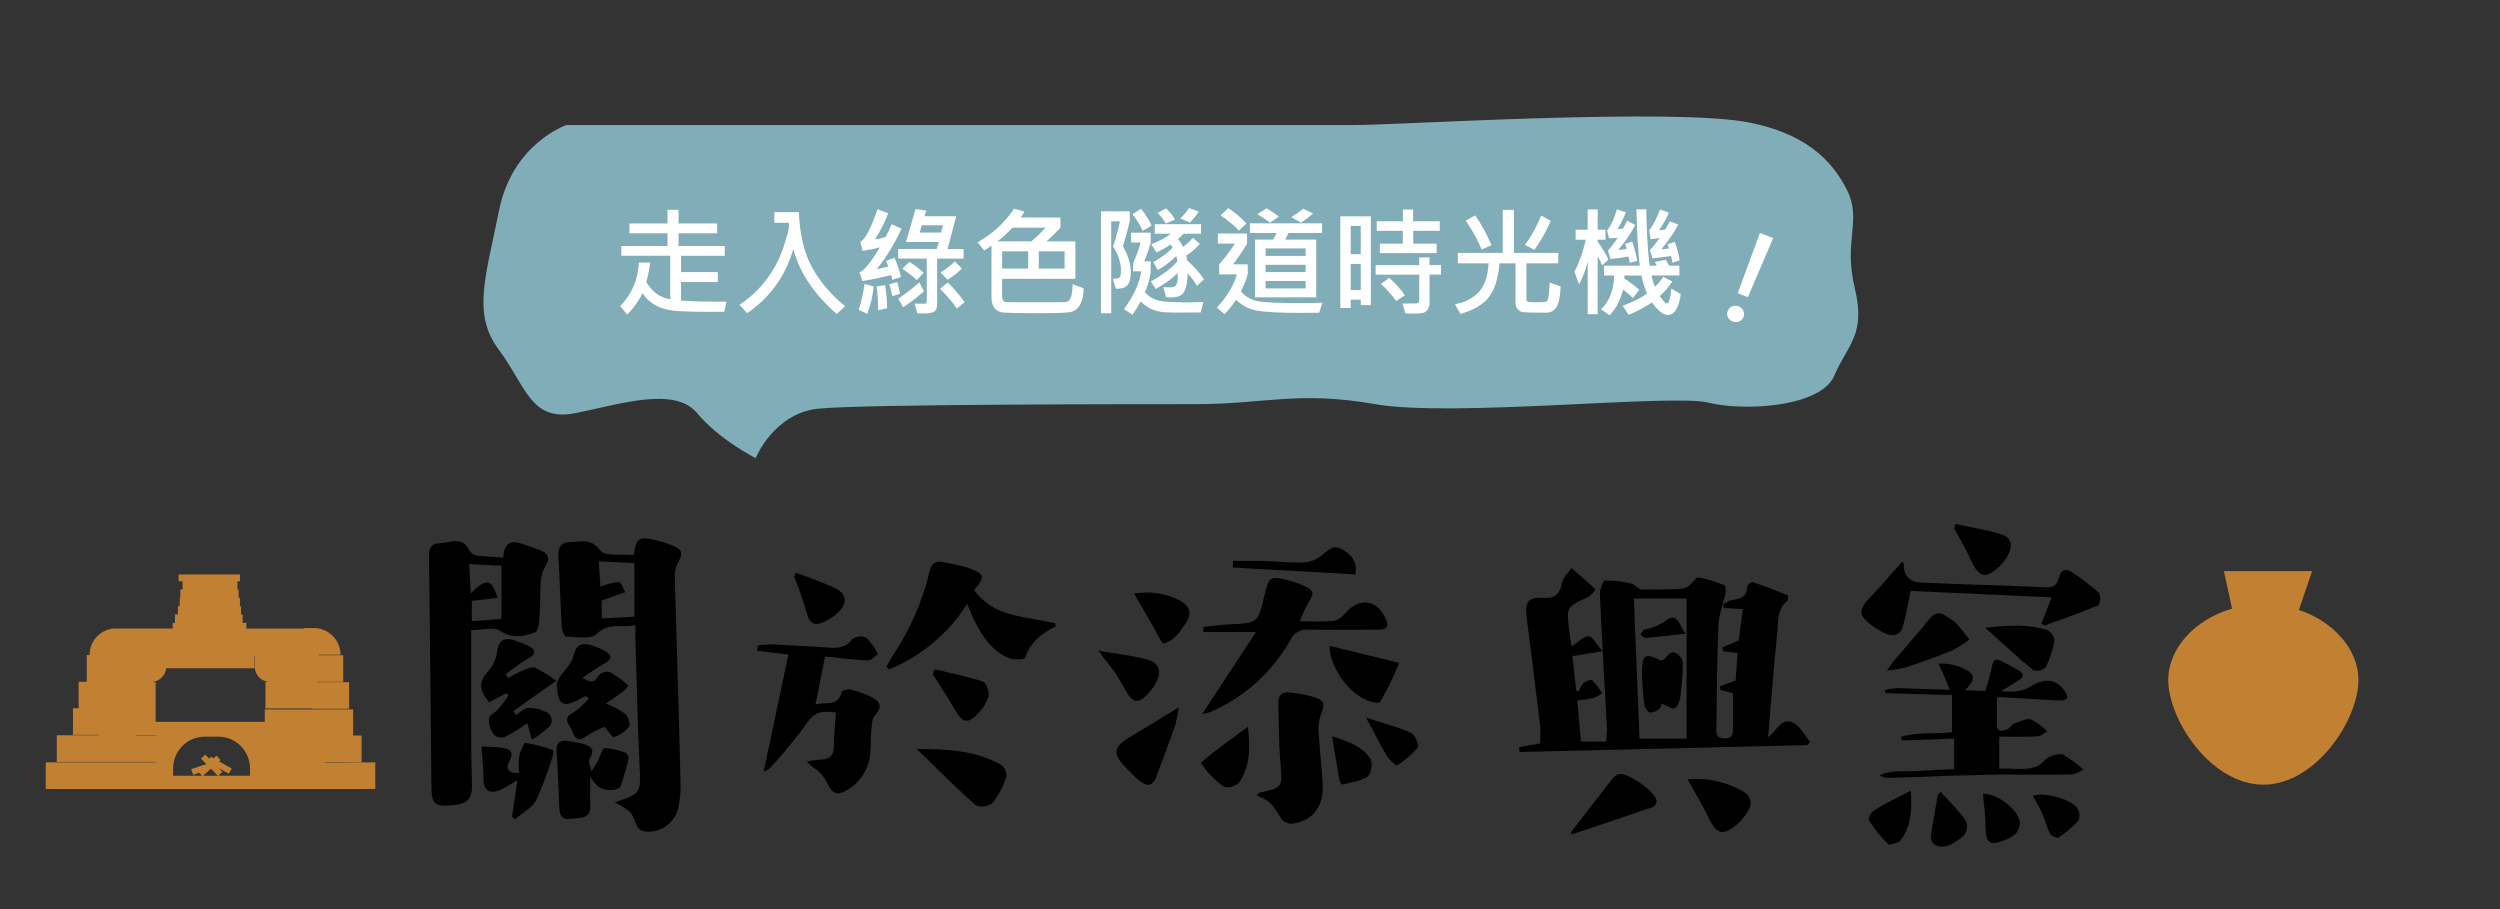 <?xml version="1.0" encoding="utf-8"?>
<!-- Generator: Adobe Illustrator 24.1.0, SVG Export Plug-In . SVG Version: 6.00 Build 0)  -->
<svg version="1.1" id="圖層_1" xmlns="http://www.w3.org/2000/svg" xmlns:xlink="http://www.w3.org/1999/xlink" x="0px" y="0px"
	 viewBox="0 0 440 160" style="enable-background:new 0 0 440 160;" xml:space="preserve">
<rect x="0" y="0" width="440" height="160" fill="#333333" stroke="none"/>
<style type="text/css">
	.st0{fill:#80ADB7;}
	.st1{enable-background:new    ;}
	.st2{fill:#FFFFFF;}
	.st3{fill:#C18032;}
</style>
<path class="st0" d="M99.72,22c0,0-9.51,3.17-11.89,15.05s-4.75,18.22,0,24.56s5.55,12.69,13.47,11.1s17.43-4.75,21.39,0
	S133,80.63,133,80.63s3.17-7.92,11.09-8.71s54.66-0.79,66.54-0.79s17.9-2.38,31.37,0s52.33-1.85,58.66-0.27s19.81,0.8,22.18-4.75
	s5.6-7.13,3.59-15.45s1.29-11.92-1.35-17.2c-2.85-5.71-7.78-10-17.17-11.89c-13.21-2.64-61.63,0.44-69.55,0.44H99.72V22z"/>
<g class="st1">
	<path class="st2" d="M127.85,53.09l-0.36,1.78c-0.74,0.01-1.54,0.02-2.41,0.02c-2.1,0-3.96-0.04-5.57-0.13
		c-1.62-0.09-2.94-0.4-3.96-0.93c-1.02-0.53-1.84-1.26-2.47-2.2c-0.7,1.37-1.59,2.62-2.69,3.76l-1.22-1.52
		c2.03-2.09,3.12-4.64,3.27-7.66h1.98c-0.1,0.98-0.31,2.13-0.66,3.45c1.05,1.75,2.45,2.75,4.2,3v-7.65h-8.61V43.3h8.13v-2.25h-6.7
		v-1.72h6.7v-2.41h1.95v2.41h6.79v1.72h-6.79v2.25h8.13v1.72h-7.69v2.86h6.47v1.76h-6.47v3.27c2.01,0.13,4,0.19,5.96,0.19
		C126.53,53.11,127.2,53.11,127.85,53.09z"/>
	<path class="st2" d="M148.74,53.88l-1.47,1.39c-4-3.49-6.55-7.3-7.65-11.43c-1.39,4.78-4.1,8.54-8.12,11.28l-1.36-1.47
		c1.81-1.2,3.38-2.65,4.69-4.37c1.32-1.71,2.32-3.6,3.01-5.64c0.69-2.05,1.04-3.38,1.04-4.01l-0.06-0.42h-2.54v-1.87h4.31
		c0.19,4.03,0.98,7.31,2.39,9.82C144.38,49.67,146.3,51.91,148.74,53.88z"/>
	<path class="st2" d="M153.79,50.42c-0.18,1.59-0.56,3.2-1.14,4.83l-1.53-0.73c0.48-1.39,0.82-2.91,1.03-4.56L153.79,50.42z
		 M158.66,40.24c-1.21,2.67-2.66,5.04-4.35,7.12c0.62-0.1,1.29-0.25,2.02-0.46c-0.11-0.33-0.24-0.66-0.38-0.98l1.49-0.56
		c0.47,1.09,0.85,2.22,1.14,3.38l-1.56,0.52c-0.02-0.22-0.08-0.5-0.18-0.84c-2.09,0.51-3.78,0.86-5.07,1.04l-0.5-1.53
		c0.76-0.23,1.96-1.7,3.59-4.39c-1.2,0.29-2.22,0.49-3.04,0.61l-0.42-1.57c0.86-0.43,1.88-2.35,3.04-5.76l1.88,0.72
		c-0.64,1.69-1.41,3.21-2.32,4.57c0.57-0.05,1.19-0.18,1.86-0.39c0.38-0.7,0.73-1.46,1.07-2.26L158.66,40.24z M156.13,54.24
		l-1.59,0.38c0.03-1.25-0.05-2.65-0.26-4.2l1.51-0.25C156.02,51.72,156.13,53.07,156.13,54.24z M158.4,51.7l-1.36,0.44
		c-0.12-0.75-0.3-1.46-0.54-2.11l1.41-0.38C158.14,50.37,158.3,51.05,158.4,51.7z M169.58,45.51h-4.64v8.01
		c0,0.67-0.18,1.11-0.53,1.33c-0.36,0.22-0.99,0.32-1.91,0.32c-0.4,0-0.75-0.01-1.07-0.04l-0.48-1.7c1.03,0.03,1.64,0.03,1.85,0.01
		c0.21-0.02,0.31-0.13,0.31-0.34v-7.59h-5.03v-1.68h6.78l0.36-1.25h-5.77l1.68-5.78l1.91,0.26l-0.34,1h5.59l-1.52,5.77h2.82V45.51z
		 M162.62,51.28c-1.17,1.03-2.39,1.96-3.67,2.8l-0.84-1.52c1.22-0.81,2.46-1.77,3.71-2.87L162.62,51.28z M162.58,48.01l-1.22,1.28
		c-0.67-0.63-1.52-1.29-2.54-1.98l1.22-1.23C160.89,46.59,161.74,47.24,162.58,48.01z M165.97,39.65h-3.72l-0.4,1.28h3.76
		L165.97,39.65z M169.78,53.18l-1.38,1.13c-0.68-1.03-1.67-2.19-2.96-3.49l1.39-1.11C167.92,50.81,168.91,51.97,169.78,53.18z
		 M169.3,47.27c-0.78,0.76-1.63,1.41-2.54,1.96l-1.23-1.28c1.02-0.61,1.86-1.26,2.51-1.96L169.3,47.27z"/>
	<path class="st2" d="M190.72,50.74c0,1.15-0.21,2.11-0.64,2.9c-0.42,0.78-1.09,1.23-2,1.33c-0.91,0.11-2.86,0.16-5.85,0.16
		c-1.33,0-2.61-0.02-3.84-0.05c-1.23-0.03-1.98-0.08-2.26-0.15c-0.28-0.07-0.54-0.2-0.79-0.4c-0.25-0.19-0.45-0.47-0.61-0.84
		c-0.15-0.37-0.23-0.84-0.23-1.42v-9.03c-0.29,0.22-0.71,0.5-1.28,0.84l-1.17-1.42c2.72-1.57,4.86-3.55,6.42-5.93l1.83,0.5
		c-0.18,0.36-0.4,0.71-0.67,1.06h7.01v1.78c-0.73,0.79-1.55,1.59-2.46,2.41h5.09v6.59h-12.9v3.3c0,0.12,0.05,0.26,0.15,0.42
		c0.1,0.16,0.2,0.26,0.3,0.32s0.75,0.09,1.95,0.09h3.98l4.59-0.01c0.42,0,0.76-0.19,1-0.57c0.25-0.38,0.4-1.25,0.46-2.6
		L190.72,50.74z M184,40.07h-5.81c-0.75,0.83-1.63,1.63-2.64,2.41h5.94C182.42,41.72,183.27,40.91,184,40.07z M180.96,47.27v-3.03
		h-4.58v3.03H180.96z M187.37,47.27v-3.03h-4.54v3.03H187.37z"/>
	<path class="st2" d="M197.63,43.34c0.93,1.61,1.39,3.11,1.39,4.52c0,1.13-0.21,1.92-0.62,2.36s-1.08,0.64-2.02,0.59l-0.54-1.78
		c0.05,0.03,0.28,0.03,0.67,0s0.62-0.18,0.68-0.46c0.07-0.28,0.1-0.59,0.1-0.92c0-1.43-0.47-2.85-1.4-4.27
		c0.39-1.03,0.8-2.51,1.22-4.43h-1.54v16.19h-1.8V37.19h5.07v1.72C198.5,40.4,198.1,41.88,197.63,43.34z M211.78,53.16l-0.46,1.83
		c-3.29,0.03-5.37,0.03-6.23-0.02c-0.86-0.05-1.65-0.23-2.37-0.55s-1.38-0.78-1.96-1.36c-0.43,0.79-0.91,1.56-1.42,2.32l-1.52-0.94
		c1.74-2.45,2.76-4.68,3.04-6.69h-1.43v-1.47c0.58-1.27,1.02-2.47,1.32-3.59h-1.68v-1.74h3.45v1.8c-0.29,1.03-0.66,2.1-1.13,3.23
		h1.13v2.08c-0.23,1.27-0.57,2.4-1.03,3.38c0.68,0.73,1.46,1.21,2.35,1.44c0.89,0.23,2.64,0.34,5.25,0.34
		C210.01,53.21,210.91,53.19,211.78,53.16z M202.68,39.69l-1.56,0.96c-0.56-1.2-1.17-2.18-1.82-2.94l1.53-0.98
		C201.63,37.75,202.25,38.74,202.68,39.69z M211.89,49.15l-1.22,1.17c-0.53-0.86-1.07-1.6-1.64-2.22c-0.05,1.49-0.25,2.57-0.61,3.24
		c-0.36,0.67-1.12,1-2.28,1c-0.24,0-0.54-0.01-0.89-0.02l-0.52-1.78c0.61,0.03,1.04,0.04,1.3,0.04c0.56,0,0.92-0.21,1.08-0.62
		c0.16-0.41,0.21-1.04,0.14-1.89c-0.76,0.81-2.03,1.74-3.83,2.79l-0.88-1.32c2.08-1.16,3.64-2.34,4.67-3.55
		c-0.04-0.31-0.1-0.63-0.19-0.94c-0.94,0.95-2.03,1.78-3.26,2.48l-0.78-1.4c1.55-0.89,2.69-1.74,3.4-2.56
		c-0.06-0.18-0.19-0.36-0.38-0.52c-0.67,0.46-1.49,0.93-2.47,1.38l-0.91-1.44c1.51-0.61,2.66-1.22,3.45-1.85h-2.83v-1.68h8.14v1.68
		h-3.04c-0.06,0.07-0.4,0.38-1.01,0.94c0.43,0.52,0.72,0.98,0.88,1.39c0.68-0.54,1.26-1.07,1.74-1.6l1.22,1.03
		c-0.7,0.83-1.49,1.53-2.39,2.1c0.08,0.29,0.12,0.55,0.12,0.78C210.24,47.01,211.23,48.13,211.89,49.15z M206.81,38.65l-1.64,0.69
		c-0.42-0.76-0.91-1.38-1.47-1.87l1.55-0.8C206.04,37.47,206.56,38.13,206.81,38.65z M210.99,37.21c-0.35,0.59-0.88,1.25-1.58,1.96
		l-1.68-0.72c0.57-0.55,1.08-1.16,1.54-1.83L210.99,37.21z"/>
	<path class="st2" d="M232.74,53.28l-0.56,1.76c-0.98,0.02-2.01,0.03-3.08,0.03c-3.94,0-6.61-0.14-7.99-0.42
		c-1.38-0.28-2.56-0.91-3.55-1.88c-0.7,1.01-1.38,1.85-2.04,2.52l-1.36-1.14c1.79-1.95,2.97-3.9,3.53-5.86h-3.11v-1.78
		c1-1.11,1.92-2.32,2.77-3.64h-3V41.1h5.13v1.78c-0.73,1.25-1.55,2.46-2.46,3.64h2.58v1.78c-0.3,1-0.7,2-1.19,2.99
		c0.76,0.89,1.71,1.45,2.83,1.69c1.12,0.24,3.66,0.36,7.61,0.36C230.29,53.35,231.59,53.33,232.74,53.28z M219.37,39.33l-1.32,1.26
		c-0.94-0.99-2.02-1.89-3.24-2.69l1.36-1.26C217.3,37.36,218.37,38.26,219.37,39.33z M232.68,41.01h-5.9
		c-0.28,0.6-0.47,0.99-0.57,1.16h5.45v10.16h-10.78V42.17h3.19c0.13-0.22,0.33-0.61,0.62-1.16h-4.71v-1.7h12.71V41.01z
		 M225.08,38.13l-1.56,1.06c-0.74-0.56-1.48-1.06-2.23-1.5l1.64-1.03C223.79,37.16,224.51,37.65,225.08,38.13z M229.79,45.04v-1.32
		h-7.04v1.32H229.79z M229.79,47.88V46.6h-7.04v1.28H229.79z M229.79,50.76v-1.3h-7.04v1.3H229.79z M231.09,37.55
		c-0.66,0.62-1.37,1.17-2.12,1.64l-1.72-0.96c0.81-0.51,1.5-1,2.07-1.5L231.09,37.55z"/>
	<path class="st2" d="M241.27,53.7h-1.78v-0.96h-1.76v1.47h-1.83V38.07h5.37V53.7z M239.49,44.75v-4.97l-1.76-0.02v4.97
		L239.49,44.75z M239.49,51.03v-4.58h-1.76v4.58H239.49z M253.62,48.33h-2.02v4.93c0,0.51-0.1,0.91-0.31,1.21
		c-0.21,0.29-0.46,0.48-0.78,0.58s-0.93,0.14-1.85,0.14c-0.47,0-0.91-0.01-1.3-0.04l-0.55-1.72c0.96-0.03,1.8-0.04,2.52-0.04
		c0.31,0,0.46-0.17,0.46-0.5v-4.55h-7.68v-1.68h7.68V45.3h1.8v1.34h2.02V48.33z M253.41,40.62h-4.67v2.27h4.11v1.66h-10v-1.66h4.04
		v-2.27h-4.58v-1.68h4.6v-2.06h1.8v2.06h4.69V40.62z M247.25,51.98l-1.53,1c-0.68-0.96-1.57-1.97-2.67-3.02l1.45-1.07
		C245.72,49.98,246.63,51.01,247.25,51.98z"/>
	<path class="st2" d="M274.68,50.42c-0.08,1.77-0.33,2.98-0.74,3.64c-0.41,0.66-1.05,0.98-1.9,0.98c-2.45,0-3.83-0.05-4.15-0.14
		c-0.32-0.09-0.59-0.27-0.82-0.54c-0.23-0.27-0.34-0.64-0.34-1.12v-6.89h-2.81c-0.23,2.67-0.87,4.66-1.91,5.98
		c-1.04,1.32-2.7,2.29-4.98,2.92l-0.96-1.71c1.5-0.23,2.82-0.86,3.97-1.91c1.15-1.04,1.8-2.81,1.95-5.28h-5.41V44.5h7.9v-7.56h1.97
		v7.56h7.81v1.85h-5.61v6.37c0,0.16,0.07,0.28,0.21,0.36s0.62,0.12,1.44,0.12c0.98,0,1.55-0.03,1.7-0.08
		c0.15-0.05,0.27-0.15,0.36-0.28c0.1-0.13,0.18-0.53,0.25-1.19c0.07-0.66,0.11-1.3,0.13-1.93L274.68,50.42z M262.5,43.16l-1.74,0.76
		c-0.65-1.63-1.58-3.33-2.79-5.09l1.66-0.92C260.78,39.57,261.74,41.32,262.5,43.16z M272.94,38.87c-0.81,1.86-1.77,3.56-2.89,5.11
		l-1.66-0.88c1.03-1.35,1.99-3.08,2.87-5.17L272.94,38.87z"/>
	<path class="st2" d="M283.08,45.68l-1.09,1.03c-0.33-0.74-0.59-1.27-0.8-1.6V55.3h-1.76v-9.27c-0.4,1.6-0.91,2.94-1.51,4.02
		l-0.82-2.21c0.85-1.63,1.51-3.51,1.99-5.65h-1.78v-1.76h2.12v-3.58h1.76v3.58h1.38v1.76h-1.38v0.33
		C282.07,43.75,282.7,44.81,283.08,45.68z M295.83,51.77c-0.38,2.44-1.14,3.66-2.3,3.66c-0.81,0-1.73-0.73-2.77-2.19
		c-1.71,1.07-3.09,1.79-4.14,2.16l-1.03-1.58c1.91-0.72,3.34-1.44,4.29-2.16c-0.4-0.85-0.72-1.91-0.98-3.17h-3l-0.02,0.5
		c1.3,0.9,2.19,1.57,2.64,2.02l-1.14,1.47c-0.37-0.42-0.94-0.93-1.72-1.53c-0.44,1.85-1.23,3.36-2.37,4.53l-1.52-1.03
		c1.49-1.42,2.26-3.41,2.32-5.97h-1.78v-1.72h6.28c-0.29-2.41-0.49-5.72-0.58-9.92h1.74c0.04,3.8,0.24,7.11,0.58,9.92h1.24
		c-0.04-0.2-0.15-0.41-0.34-0.65l1.95-0.4c0.15,0.24,0.34,0.59,0.57,1.05h1.82v1.72h-4.89c0.1,0.63,0.29,1.29,0.58,2
		c0.53-0.5,1.02-1.09,1.47-1.76l1.6,0.81c-0.69,1.03-1.43,1.89-2.22,2.58c0.63,0.87,1.04,1.3,1.25,1.3c0.38,0,0.65-0.88,0.79-2.62
		L295.83,51.77z M288.14,45.93l-1.32,0.34c-0.05-0.49-0.11-0.86-0.2-1.12c-1.16,0.2-2.22,0.35-3.19,0.44L283,44.1
		c0.43-0.45,1-1.2,1.72-2.25c-0.64,0.05-1.15,0.08-1.53,0.08l-0.34-1.34c0.76-1.04,1.33-2.29,1.72-3.74l1.61,0.51
		c-0.62,1.43-1.12,2.41-1.51,2.93c0.29,0.02,0.63-0.01,1-0.08c0.14-0.23,0.37-0.69,0.7-1.38l1.43,0.76c-0.88,1.67-1.88,3.13-3,4.39
		c0.45-0.02,0.94-0.08,1.48-0.17c-0.04-0.28-0.13-0.57-0.28-0.88l1.26-0.44C287.74,43.91,288.03,45.06,288.14,45.93z M295.62,45.82
		l-1.28,0.42l-0.21-1.18c-1.22,0.17-2.32,0.31-3.28,0.42l-0.48-1.47c0.42-0.38,1-1.09,1.72-2.12c-0.53,0.08-1.06,0.15-1.58,0.21
		l-0.27-1.51c0.75-1.03,1.39-2.27,1.93-3.72l1.56,0.57c-0.36,0.89-0.94,1.92-1.74,3.09c0.41-0.03,0.77-0.08,1.09-0.14
		c0.34-0.57,0.61-1.05,0.8-1.44l1.49,0.57c-0.71,1.39-1.71,2.85-2.99,4.37c0.29-0.01,0.75-0.07,1.36-0.15
		c-0.06-0.27-0.15-0.53-0.26-0.76l1.28-0.41C295.17,43.66,295.46,44.74,295.62,45.82z"/>
</g>
<path class="st2" d="M306,53.91c0.37,0.14,0.66,0.42,0.82,0.78c0.33,0.68,0.05,1.5-0.63,1.83c-0.04,0.02-0.07,0.03-0.11,0.05
	c-0.36,0.15-0.78,0.15-1.14,0c-0.38-0.13-0.68-0.41-0.84-0.77c-0.17-0.35-0.17-0.75,0-1.1c0.13-0.36,0.42-0.65,0.78-0.79
	C305.24,53.77,305.64,53.77,306,53.91z M312.08,41.91l-4.46,10.41l-1.78-0.72l3.9-10.6L312.08,41.91z"/>
<path d="M111.53,97.71c0.44-2.93,0.87-3.27,3.35-2.76c1.06,0.21,2.1,0.52,3.11,0.92c2.24,0.87,2.32,1.35,1.18,3.49
	c-0.33,0.76-0.47,1.6-0.4,2.43c0.33,11.92,0.72,23.84,1,35.77c0.07,1.62-0.07,3.23-0.43,4.81c-0.68,2.49-3.01,4.16-5.58,4
	c-0.53,0-1.04-0.21-1.41-0.59c-0.58-0.89-0.77-2.07-1.44-2.84c-0.83-0.7-1.75-1.28-2.74-1.72c4.73-1.6,4.62-1.6,4.39-6.53
	c-0.34-7.43-0.5-14.86-0.73-22.29c0-0.68,0-1.36,0-2.38c-2.42,0.56-4.66-0.57-6.83,1.56c-1,1-3.51,0.49-5.34,0.47
	c-0.28,0-0.76-1-0.79-1.64c-0.24-4.17-0.33-8.35-0.6-12.52c-0.09-1.57,0.49-2.46,2-2.48c1.85,0,3.66-0.83,5.35,1.44
	C106.46,98,109.41,97.47,111.53,97.71z M105.39,98.8l0.28,4.42c1.05-0.4,2.15-0.67,3.27-0.79c0.38,0,0.73,1.16,1.1,1.79l-4.14,1.49
	v3.13l5.74-0.3v-9.43L105.39,98.8z"/>
<path d="M88.57,98.15C88.67,95.49,90,95,92,95.75c1,0.33,1.9,0.64,2.85,1c1.68,0.62,2.12,1.49,1,3.15
	c-0.48,0.95-0.73,2.01-0.71,3.08c-0.13,1.38,0,2.8-0.1,4.18s-0.14,3.87-0.84,4.12c-1.86,0.68-3.95,1.25-6.14-0.24
	c-1.13-0.77-3.22-0.14-5.13-0.14c0,1.86,0,3.54,0,5.22c0,7.36-0.08,14.72,0.13,22.08c0.07,2.5-0.94,3.25-3.13,3.49
	c-3.49,0.37-4-0.09-4-3.56c-0.11-13.17-0.25-26.34-0.42-39.51c0-1.47-0.18-2.94,1.85-3c1.85-0.09,4-1.37,5.25,1.27
	c0.3,0.47,0.79,0.8,1.35,0.89C85.36,97.94,86.83,98,88.57,98.15z M88.26,108.94v-9.36l-5.66-0.3l0.24,5.17
	c2.81-2.78,3.69-2.6,4.72,0.76l-4.52,0.55v3.56L88.26,108.94z"/>
<path d="M89.11,122l-3,1.58c-2-2.24-1.82-3.75,0-5.67c0.77-0.96,1.26-2.12,1.4-3.34c0.36-2.18,1.53-2.44,3.29-1.79
	c0.73,0.25,1.45,0.54,2.15,0.86c1.38,0.7,1.52,1.47,0,2.26c-0.54,0.3-1.06,0.63-1.56,1c-0.81,0.57-1.59,1.17-2.38,1.76l0.38,0.69
	c0.84-0.5,1.72-0.95,2.61-1.35c0.69-0.29,1.61-0.71,2.18-0.48c1.3,0.66,2.55,1.43,3.73,2.29l-7.53,5.32l0.46,0.74
	c0.66-0.45,1.29-1.22,2-1.27c1.07-0.05,2.13,0.17,3.09,0.63c0.86,0.25,1.36,1.14,1.11,2c-0.07,0.25-0.2,0.48-0.38,0.67
	c-0.94,0.86-1.97,1.63-3.06,2.29l-0.79-2.92c-1.25,0.9-2.55,1.71-3.91,2.43c-0.69,0.22-1.45,0.07-2-0.41
	c-0.59-0.82-0.89-1.8-0.86-2.81c0.06-0.62,1.16-1.09,1.7-1.71s1.18-1.56,1.77-2.35L89.11,122z"/>
<path d="M103.12,122.49c-0.35,0.17-0.7,0.32-1,0.5c-3,1.67-4,1.09-4.11-2.46c0.05-0.5,0.24-0.98,0.54-1.38
	c0.79-1.23,2.07-2.31,2.36-3.63c0.51-2.33,1.72-2.45,3.52-1.84c0.66,0.21,1.31,0.49,1.92,0.82c1.26,0.72,1.58,1.44,0,2.3
	c-1.27,0.71-2.46,1.58-3.89,2.5c1.23,0.66,2.06,1.14,2.88-0.4c0.51-0.55,1.27-0.79,2-0.64c1.16,0.68,2.25,1.48,3.25,2.38
	c-0.24,0.36-0.52,0.7-0.83,1c-1,0.73-2,1.41-3.11,2.19c1.18,0.45,2.31,1.04,3.35,1.76c0.55,0.48,1,1.88,0.72,2.31
	c-0.71,0.85-1.64,1.49-2.69,1.84c-0.22,0.09-0.94-1-1.65-1.84c-1.15,0.48-2.26,1.07-3.31,1.74c-1.48,1.09-2,0.07-2.37-1
	s-1.94-2.17,0.21-3.24c1.01-0.68,1.92-1.5,2.71-2.43L103.12,122.49z"/>
<path d="M103.89,136.74c0,2.11-0.07,3.52,0,4.93c0.16,2.59-1.81,2.18-3.32,2.43c-1.72,0.28-2.11-0.67-2.15-2.16
	c-0.09-3.25-0.27-6.49-0.46-9.73c-0.09-1.43,0.52-2,1.92-1.81c0.84,0.1,1.68,0.25,2.51,0.45c1.43,0.38,2.53,0.88,1.36,2.72
	c-0.3,0.46,0.21,1.42,0.36,2.16c0.35-0.57,0.74-1.13,1.06-1.71c0.45-0.82,0.82-2.35,1.28-2.37c1.29,0.08,2.55,0.38,3.74,0.89
	c0.31,0.24,0.47,0.61,0.43,1c-0.36,1.61-0.82,3.21-1.36,4.77c-0.38,1-3,1-4.14,0C104.68,137.81,104.27,137.29,103.89,136.74z"/>
<path d="M91.06,137.29c-1.02,0.7-2.09,1.31-3.21,1.83c-1.62,0.56-2.71,0.12-2.75-1.88c0-1.84-0.21-3.67-0.35-5.86
	c1.4,0.08,2.54,0.06,3.65,0.24c1.3,0.21,2.18,0.64,1.26,2.32c-0.62,1.12-0.38,2.27,1.69,2.09c-0.1-0.94-0.1-1.88,0-2.82
	c0.21-0.91,0.85-2.51,1.14-2.48c1.63,0.27,3.24,0.7,4.79,1.27c0.1,0,0.18,0.46,0.12,0.65c-0.8,2.78-1.81,5.5-3,8.14
	c-0.73,1.41-2.48,2.28-3.77,3.4l-0.52-0.46L91.06,137.29z"/>
<path d="M145.21,115.56l-1.69,8.44c1.77-0.53,3.94,0.44,4.62-2.2c0.07-0.28,1.07-0.54,1.56-0.44c1.14,0.27,2.24,0.65,3.3,1.14
	c1.69,0.74,2.59,1.66,0.95,3.48c-0.54,0.58-0.51,1.74-0.6,2.64c-0.2,2,0.05,4.14-0.59,6c-0.61,1.7-1.75,3.16-3.24,4.17
	c-2.29,1.48-3,1-4.26-1.54c-0.37-0.67-0.87-1.26-1.47-1.74c-0.69-0.39-1.29-0.9-1.79-1.51c0.83-0.11,1.67-0.28,2.5-0.31
	c1.51-0.06,2.23-0.69,2.25-2.29c0-2,0.25-4,0.38-6c-3.2-0.42-4,0.16-5.68,2.64c-1.84,2.47-3.81,4.85-5.9,7.11
	c-0.34,0.29-0.73,0.52-1.15,0.68c1.45-6.84,2.89-13.65,4.36-20.63l-5.47-0.66l0.06-0.92c0.77-0.13,1.55-0.2,2.33-0.22
	c3,0.13,6,0.34,9.06,0.5c1.88,0.09,3.79,0.57,5.25-1.4c0.72-0.52,1.66-0.63,2.48-0.28c0.84,0.85,1.54,1.84,2.06,2.92
	c-0.61,0.38-1.23,1.12-1.82,1.1C150.28,116.12,147.83,115.8,145.21,115.56z"/>
<path d="M171.43,103.88c1.64,2.18,4.01,3.7,6.67,4.28c2.52,0.66,5.1,1,7.62,1.52c0,0.28,0.12,0.54,0.08,0.56
	c-2.45,1.22-4.47,2.78-5.39,5.56c-0.11,0.31-2,0.38-2.89,0c-2.94-1.24-4.62-3.78-6-6.51c-0.45-0.88-0.79-1.81-1.29-3
	c-3.27,5.16-8.06,9.18-13.71,11.51l-0.51-0.45c0.4-0.7,0.77-1.42,1.2-2.09c2.97-4.46,5.13-9.4,6.38-14.61
	c0.29-1.27,0.89-2,2.23-1.72c1.53,0.21,3.04,0.55,4.52,1C173.32,101,173.43,101.5,171.43,103.88z"/>
<path d="M161.32,131.8c5.44,0.07,10.38,0.26,14.88,2.8c0.64,0.5,0.98,1.29,0.91,2.1c-0.52,1.68-1.34,3.24-2.42,4.63
	c-0.86,0.65-2.01,0.8-3,0.37C168.28,138.68,165.06,135.42,161.32,131.8z"/>
<path d="M164.5,117.8c2.86,0.69,5.76,1.25,8.53,2.17c0.58,0.2,1.13,1.85,0.94,2.65c-0.39,1.16-1.05,2.21-1.94,3.06
	c-1.63,1.76-2.65,1.5-3.86-0.59s-2.64-4.29-4-6.43L164.5,117.8z"/>
<path d="M140,100.81c2.43,0.78,4.81,1.71,7.13,2.78c1.92,1,2,2.63,0.41,4.18c-0.78,0.74-1.69,1.32-2.68,1.74
	c-1.44,0.64-2.37,0.33-2.82-1.48c-0.64-2.2-1.39-4.36-2.25-6.48L140,100.81z"/>
<path d="M211.6,125.65l9.45-14.41h-9.26v-0.89c1.51-0.16,3-0.39,4.54-0.46c5.06-0.23,5.06-0.2,6.24-5.19c0.77-3.29,1-3.4,4.38-2.5
	c0.68,0.18,1.35,0.4,2,0.65c2.41,1,2.52,1.39,1.16,3.49c-0.52,0.97-0.96,1.97-1.33,3c2.23,0,4.14,0.12,6-0.07
	c0.78-0.21,1.47-0.68,1.95-1.33c2.57-2.92,5.79-2.44,7.25,1.17c0.59,1.46-0.3,1.72-1.53,1.71c-4,0-8.06,0.05-12.09,0
	c-1.38-0.17-2.71,0.59-3.27,1.86c-3.19,5.64-8.14,10.08-14.09,12.65C212.54,125.47,212.07,125.57,211.6,125.65z"/>
<path d="M221.21,140c0.23-0.26,0.31-0.45,0.43-0.48c4.33-1,4.08-0.84,3.66-6c-0.26-3.23-0.2-6.48-0.32-9.72
	c0-1.56,0.73-2.11,2.16-1.91c1.15,0.12,2.29,0.32,3.42,0.6c2.66,0.72,2.76,1.16,1.77,3.73c-0.29,1.03-0.37,2.12-0.22,3.18
	c0.18,2.78,0.49,5.54,0.68,8.32c0.28,4.06-1.59,6.68-5.22,7.23c-0.71,0.08-1.43-0.17-1.93-0.68
	C223.65,141.17,223.7,141.14,221.21,140z"/>
<path d="M207.47,124.49c-0.16,1.09-0.37,2.17-0.65,3.23c-1.08,3.05-2.2,6.08-3.35,9.09c-0.53,1.37-1.45,1.75-2.69,0.77
	c-0.55-0.43-1.07-0.88-1.56-1.37c-3.84-3.79-3.72-4.58,0.87-7.25C202.39,127.63,204.63,126.21,207.47,124.49z"/>
<path d="M234,113.67l12.27,3c-0.99,2.41-2.13,4.74-3.42,7C238.62,123.89,234,118,234,113.67z"/>
<path d="M219.64,127.91c0.41,3.56,0.4,6.84-1.48,9.74c-0.69,0.72-1.7,1.04-2.68,0.84c-1.66-1.1-3.06-2.55-4.11-4.25
	C213.9,132,216.61,130.15,219.64,127.91z"/>
<path d="M202,116.1c2,0.58,2.5,2.08,1.49,4c-0.47,0.88-1.07,1.68-1.8,2.37c-1.45,1.37-2.39,1.14-3.38-0.63
	c-0.64-1.14-1.29-2.28-2-3.36c-0.93-1.38-2.1-2.6-3-4C196.14,115.1,199.15,115.3,202,116.1z"/>
<path d="M199.6,104.48c2.76-0.5,5.61-0.07,8.1,1.23c1.62,0.86,2.15,2.2,1.05,3.86c-1,1.5-2,3.1-3.84,3.67
	c-0.17,0.04-0.35-0.04-0.44-0.19C203,110.26,201.41,107.64,199.6,104.48z"/>
<path d="M217,98.71c1.65,0,3.31,0,5,0c2.48,0.08,5,0.36,7.43,0.3c1.09-0.07,2.13-0.46,3-1.12c1.13-0.83,2.07-2.13,3.63-1.29
	s2.92,2.07,2.5,4.49l-21.59-1.2L217,98.71z"/>
<path d="M234.45,129.56c2.76,0.95,5.3,1.73,6.75,4c0.4,1.05,0.22,2.23-0.47,3.11c-1.28,0.85-3,1-4.55,1.42
	c-0.24-0.27-0.4-0.59-0.47-0.94C235.3,134.84,234.93,132.5,234.45,129.56z"/>
<path d="M248.36,129c0.69,0.32,1.46,2.16,1.18,2.54c-1.05,1.27-2.3,2.35-3.7,3.21c-0.15,0.1-1.37-1.1-1.83-1.85
	c-1.3-2.14-2.36-4.42-3.59-6.6C243.05,127.22,245.83,127.82,248.36,129z"/>
<path d="M305,122l-2.21-0.57l-0.07-0.65l2.75-1c0.11-1.53,0.23-3.13,0.35-4.84l-2.5-0.31l-0.23-0.67l2.94-1.26
	c0.21-1.68,0.45-3.58,0.7-5.52l-3.33-0.16l-0.15-0.66c0.43-0.31,0.91-0.56,1.42-0.72c1.45-0.22,2.77-0.45,2.84-2.36
	c0-0.31,0.7-0.92,0.89-0.85c2.09,0.69,4.15,1.47,6.19,2.3c0.16,0.31,0.16,0.69,0,1c-1.91,1.54-1.6,3.79-1.81,5.8
	c-0.6,5.91-1.05,11.85-1.59,18.24c1.64-1.32,2.5-3.77,4.65-2.43c1.15,0.72,1.85,2.16,2.76,3.27l-0.5,0.53l-50.63,1.21l-0.17-0.82
	l3.76-0.7c0.06-1.03,0.06-2.07,0-3.1c-0.76-6.38-1.55-12.76-2.37-19.13c-0.34-2.56,0.23-3.55,2.83-3.38c2.22,0.15,3-0.65,3.39-2.64
	c0.19-0.94,1.09-1.74,1.67-2.6c1.42,1.22,2.85,2.43,4.2,3.72c-0.29,0.54-0.7,1.01-1.2,1.36c-3.9,1.75-3.91,1.72-3.4,6
	c0.1,0.84,0.24,1.68,0.39,2.51c0,0.09,0.25,0.14,0.18,0.1c1-0.65,2-1.72,2.84-1.67c0.72,0,1.38,1.41,2.44,2.61l-5.29,0.87l0.68,6.08
	l0.46,0.09c0.18-0.52,0.46-1.01,0.81-1.44c0.4-0.33,1.31-0.69,1.53-0.5c0.67,0.7,1.27,1.47,1.78,2.29c-0.45,0.33-0.95,0.6-1.47,0.81
	c-0.97,0.21-1.95,0.38-2.93,0.49c0.23,2.43,0.44,4.79,0.66,7.22h4.4c0.1-0.7,0.16-1.4,0.17-2.11c-0.42-8-0.9-15.92-1.25-23.89
	c0-0.81,0.57-2.35,0.91-2.36c1.58,0,3.16,0.2,4.69,0.58c0.61,0.13,1.13,0.94,1.71,1c2.32,0.07,4.65,0,7-0.12
	c0.51-0.05,0.99-0.24,1.39-0.55c0.6-0.44,1.19-1.51,1.65-1.44c1.57,0.29,3.1,0.75,4.57,1.37c0.22,0.09,0.27,1,0.18,1.45
	c-0.38,1.84-1.15,3.66-1.23,5.5c-0.25,6-0.28,11.93-0.36,17.89c0,1-0.27,2.08,1.36,2.13S305,129,305,128V122z M296.84,130v-24.66
	h-9.28c0.35,8.45,0.68,16.6,1,24.67L296.84,130z"/>
<path d="M276.4,146.59c2.53-3.26,5-6.43,7.41-9.57c0.28-0.36,0.66-0.62,1.09-0.78c1.43-0.44,6.58,3.18,6.66,4.7
	c-0.01,0.42-0.22,0.81-0.56,1.06c-4.71,1.64-9.43,3.21-14.16,4.78C276.72,146.85,276.56,146.68,276.4,146.59z"/>
<path d="M297,137.14c3.4-0.29,6.8,0.45,9.77,2.14c1.14,0.51,1.65,1.86,1.14,3c-0.06,0.13-0.13,0.25-0.21,0.37
	c-0.52,0.93-1.19,1.76-2,2.46c-2.54,2.08-3.55,1.74-5-1.18C299.68,141.74,298.41,139.65,297,137.14z"/>
<path d="M292.41,123.81c0.02,0.29-0.07,0.57-0.25,0.8c-0.44,0.47-1.05,0.76-1.69,0.81c-0.43-0.06-1-0.85-1.07-1.37
	c-0.26-1.99-0.4-3.99-0.42-6c0-0.86,0.14-2.23,0.65-2.48c0.67-0.32,1.76,0.24,2.66,0.7c1.12,0,1.46-2.54,3.21-0.93
	c0.41,0.38,0.66,0.92,0.69,1.48c-0.04,1.9-0.19,3.8-0.43,5.68c-0.11,0.78-0.45,1.93-1,2.14S293.3,124.17,292.41,123.81z"/>
<path d="M296.67,111.53c-2.81,0.31-4.94,0.57-7.07,0.74c-0.28,0-0.59-0.35-0.89-0.55c0.25-0.32,0.47-0.89,0.76-0.93
	c1.46-0.25,2.83-0.85,4-1.76C295.21,107.89,295.57,110,296.67,111.53z"/>
<path d="M359.28,109.75l1.8-4.61L336.29,104c-0.45,2.12-0.82,4.16-1.35,6.16c-0.43,1.66-1.68,1.93-3.11,1.33
	c-0.85-0.38-1.66-0.86-2.4-1.42c-2.4-1.79-2.35-2.82-0.22-5c1.92-2,3.68-4.09,5.52-6.16c0.09,0.06,0.32,0.13,0.32,0.21
	c-0.05,3.75,2.79,3.4,5.14,3.5c6.67,0.29,13.34,0.43,20,0.75c1.47,0.06,1.94-0.68,2.21-1.81c0.35-1.41,1.26-1.53,2.26-0.86
	c1.69,1.09,3.29,2.32,4.78,3.66c0.31,0.7,0.26,1.51-0.13,2.17c-3.05,1.28-6.19,2.37-9.31,3.5
	C359.91,110.12,359.74,110,359.28,109.75z"/>
<path d="M332.12,118c0.7-1,1-1.45,1.37-1.89c2-2.36,4.08-4.66,6-7.07c0.88-1.11,1.72-1.47,2.94-0.66c0.61,0.33,1.19,0.72,1.72,1.17
	c0.89,1,1.66,2,2.48,3c-0.95,0.74-1.98,1.39-3.05,1.94c-2.71,1.1-5.48,2.07-8.25,3C334.27,117.74,333.2,117.91,332.12,118z"/>
<path d="M349.41,110.49c4.11-0.49,7.53-0.62,10.89,0.38c0.73,0.37,1.21,1.09,1.28,1.9c-0.28,1.64-0.81,3.24-1.57,4.72
	c-0.58,0.52-1.39,0.7-2.14,0.48C355.16,115.75,352.6,113.35,349.41,110.49z"/>
<path d="M344.14,92.22c2.73,0.6,5.52,1,8.18,1.85c1.71,0.53,1.95,2.08,1.09,3.63c-0.41,0.74-0.92,1.41-1.53,2
	c-2.39,2.26-3.6,1.94-4.93-1c-0.89-2-2-3.79-3-5.68L344.14,92.22z"/>
<path d="M342,136.56c-3.17,0.19-6.35,0.24-9.52,0.33c-0.59,0.02-1.18-0.12-1.7-0.41c2-1,4.26-0.65,6.41-0.79s4.47-0.21,6.73-0.32
	V130l-9.2,0.32l-0.12-0.66c2.79-0.82,5.95-0.45,8.95-0.79v-6.54l-11.7-0.33l-0.15-0.55c0.71-0.18,1.43-0.3,2.16-0.35
	c6.74,0.19,13.47,0.47,20.21,0.62c1.1,0,2.19-0.28,3.15-0.82c2.72-1.68,4.76-1.45,6.27,0.87c0.75,1.16,0.37,1.59-1.48,1.5
	c-3.25-0.16-6.49-0.38-9.73-0.57c-0.27,0-0.54,0.02-0.81,0.06c0,1.76,0,3.45,0,5.13c0.06,0.34,0.31,0.62,0.64,0.72
	c0.48,0,0.95-0.13,1.37-0.37c0.4-0.23,0.53-0.72,1-0.88c0.94-0.35,2.31-1,2.93-0.76c1.07,0.55,2.05,1.26,2.9,2.11
	c-0.57,0.31-1.11,0.87-1.7,0.89c-2.21,0.11-4.44,0.05-6.74,0.05v5.66c2.94-0.27,6.07,0.86,8.09-1.62c0.85-0.67,1.92-1.01,3-0.94
	c1.33,0.75,2.57,1.65,3.7,2.68c-0.58,0.41-1.24,0.71-1.94,0.88c-4.17,0.08-8.35,0-12.79,0"/>
<path d="M336.26,139.16c0.3,3.18,0.18,6.18-1.83,8.84c0,0.05-0.07,0.13-0.12,0.14c-0.69,0.17-1.74,0.7-2,0.43
	c-1.27-1.26-2.4-2.65-3.37-4.15c-0.19-0.3,0.39-1.49,0.91-1.81C331.81,141.41,333.91,140.4,336.26,139.16z"/>
<path d="M349,139.69c2.48,0,6,2.57,6.48,4.91c0.07,0.77-0.19,1.54-0.71,2.12c-0.67,0.59-1.45,1.02-2.3,1.28
	c-2.25,0.85-2.94,0.28-3-2.13C349.45,143.81,349.2,141.75,349,139.69z"/>
<path d="M341.54,139.39c1.48,1.49,2.88,3.05,4.2,4.68c0.78,1.05,0.56,2.54-0.5,3.31c-0.04,0.03-0.08,0.06-0.12,0.09
	c-1.29,1-2.72,2-4.49,1.29c-0.5-0.33-0.81-0.89-0.82-1.49c0.34-2.48,0.83-4.94,1.27-7.4L341.54,139.39z"/>
<path d="M357.77,140.06c2.09-0.71,6.84,0.6,7.89,2.25c0.38,0.63,0.45,1.4,0.18,2.08c-1.04,1.14-2.22,2.15-3.5,3
	c-0.26,0.18-1.32-0.24-1.52-0.64c-0.58-1.11-0.85-2.38-1.36-3.54S358.34,141.11,357.77,140.06z"/>
<path d="M348.84,123.36c0.42-1.27,0.75-2.19,1-3.12s0.58-2.09,0.78-3.16c0.16-0.8,0.58-1.2,1.32-0.86c1.23,0.56,2.42,1.19,3.57,1.91
	c0.53,0.33,0.79,0.94,0.05,1.42c-1.64,1-3.28,2.09-4.94,3.1C350.04,122.93,349.45,123.17,348.84,123.36z"/>
<path d="M341.18,116.8c1.85-0.11,3.69,0.35,5.27,1.33c0.68,0.34,0.96,1.16,0.62,1.84c-0.05,0.1-0.11,0.19-0.18,0.27
	c-0.17,0.27-0.36,0.52-0.57,0.76c-1.89,2-2.65,1.89-3.59-0.66C342.31,119.21,341.77,118.13,341.18,116.8z"/>
<path class="st3" d="M404.61,107.35l2.32-6.83h-15.52l1.43,6.6c-6.54,1.89-11.23,7-11.23,12.55c0,7,7.5,18.43,16.74,18.43
	s16.74-11.41,16.74-18.43C415.09,114.34,410.75,109.4,404.61,107.35z"/>
<path class="st3" d="M59.61,134.22h-2.42v-0.07h6.45v-4.69h-1.49v-4.61H46.6v2.2H27.39v-7h-0.66c1.31-0.12,2.36-1.13,2.53-2.43
	h15.51v-2.25h0.07v2c0.01,1.46,1.19,2.63,2.65,2.63H54l0,0h-7.28v4.69H55v0.06h6.45v-4.69H55.8V120h4.61v-4.68h-2.8l0,0h-1.52v-0.09
	h3.84c0-2.59-2.1-4.69-4.69-4.69l0,0h-1.76v0.09H43.35v-1H42.7v-1.47h-0.27v-1.46h-0.2v-1.47H42v-1.46h-0.2v-1.47h0.44v-1.2H31.43
	v1.2h0.7v1.46h-0.39v1.46h-0.11v1.47h-0.32v1.46h-0.52v1.47h-0.4v1H19.92l0,0c-2.37,0.27-4.16,2.27-4.16,4.66h-0.49V120h5.67l0,0
	h-7.1v4.65h-1v4.69h4.62v0.07H10v4.69h17.39v0.07H8.05v4.69h58v-4.69L59.61,134.22z M37.13,135.31l1.22,1.22h-2.61l1.34-1.2
	L37.13,135.31z M43.84,136.53h-5.41l0.7-0.7l-0.66-0.66l1.8,1l0.52-0.91L38.55,134l0.26-0.24l-0.7-0.77l-0.52,0.46l-0.5-0.29
	l-0.23,0.39l-0.75-0.75l-0.74,0.74l0.94,0.94l-2.66,0.89l0.33,1l1.09-0.37l0.48,0.53h-5.08v-1.29c0-3.09,2.5-5.59,5.59-5.59h2.38
	c3.08,0.02,5.56,2.51,5.56,5.59v1.29H43.84z M20.94,124.74L20.94,124.74h-1.68l0,0H20.94z M23.87,129.46v-0.07h3.52v0.07H23.87z"/>
</svg>
